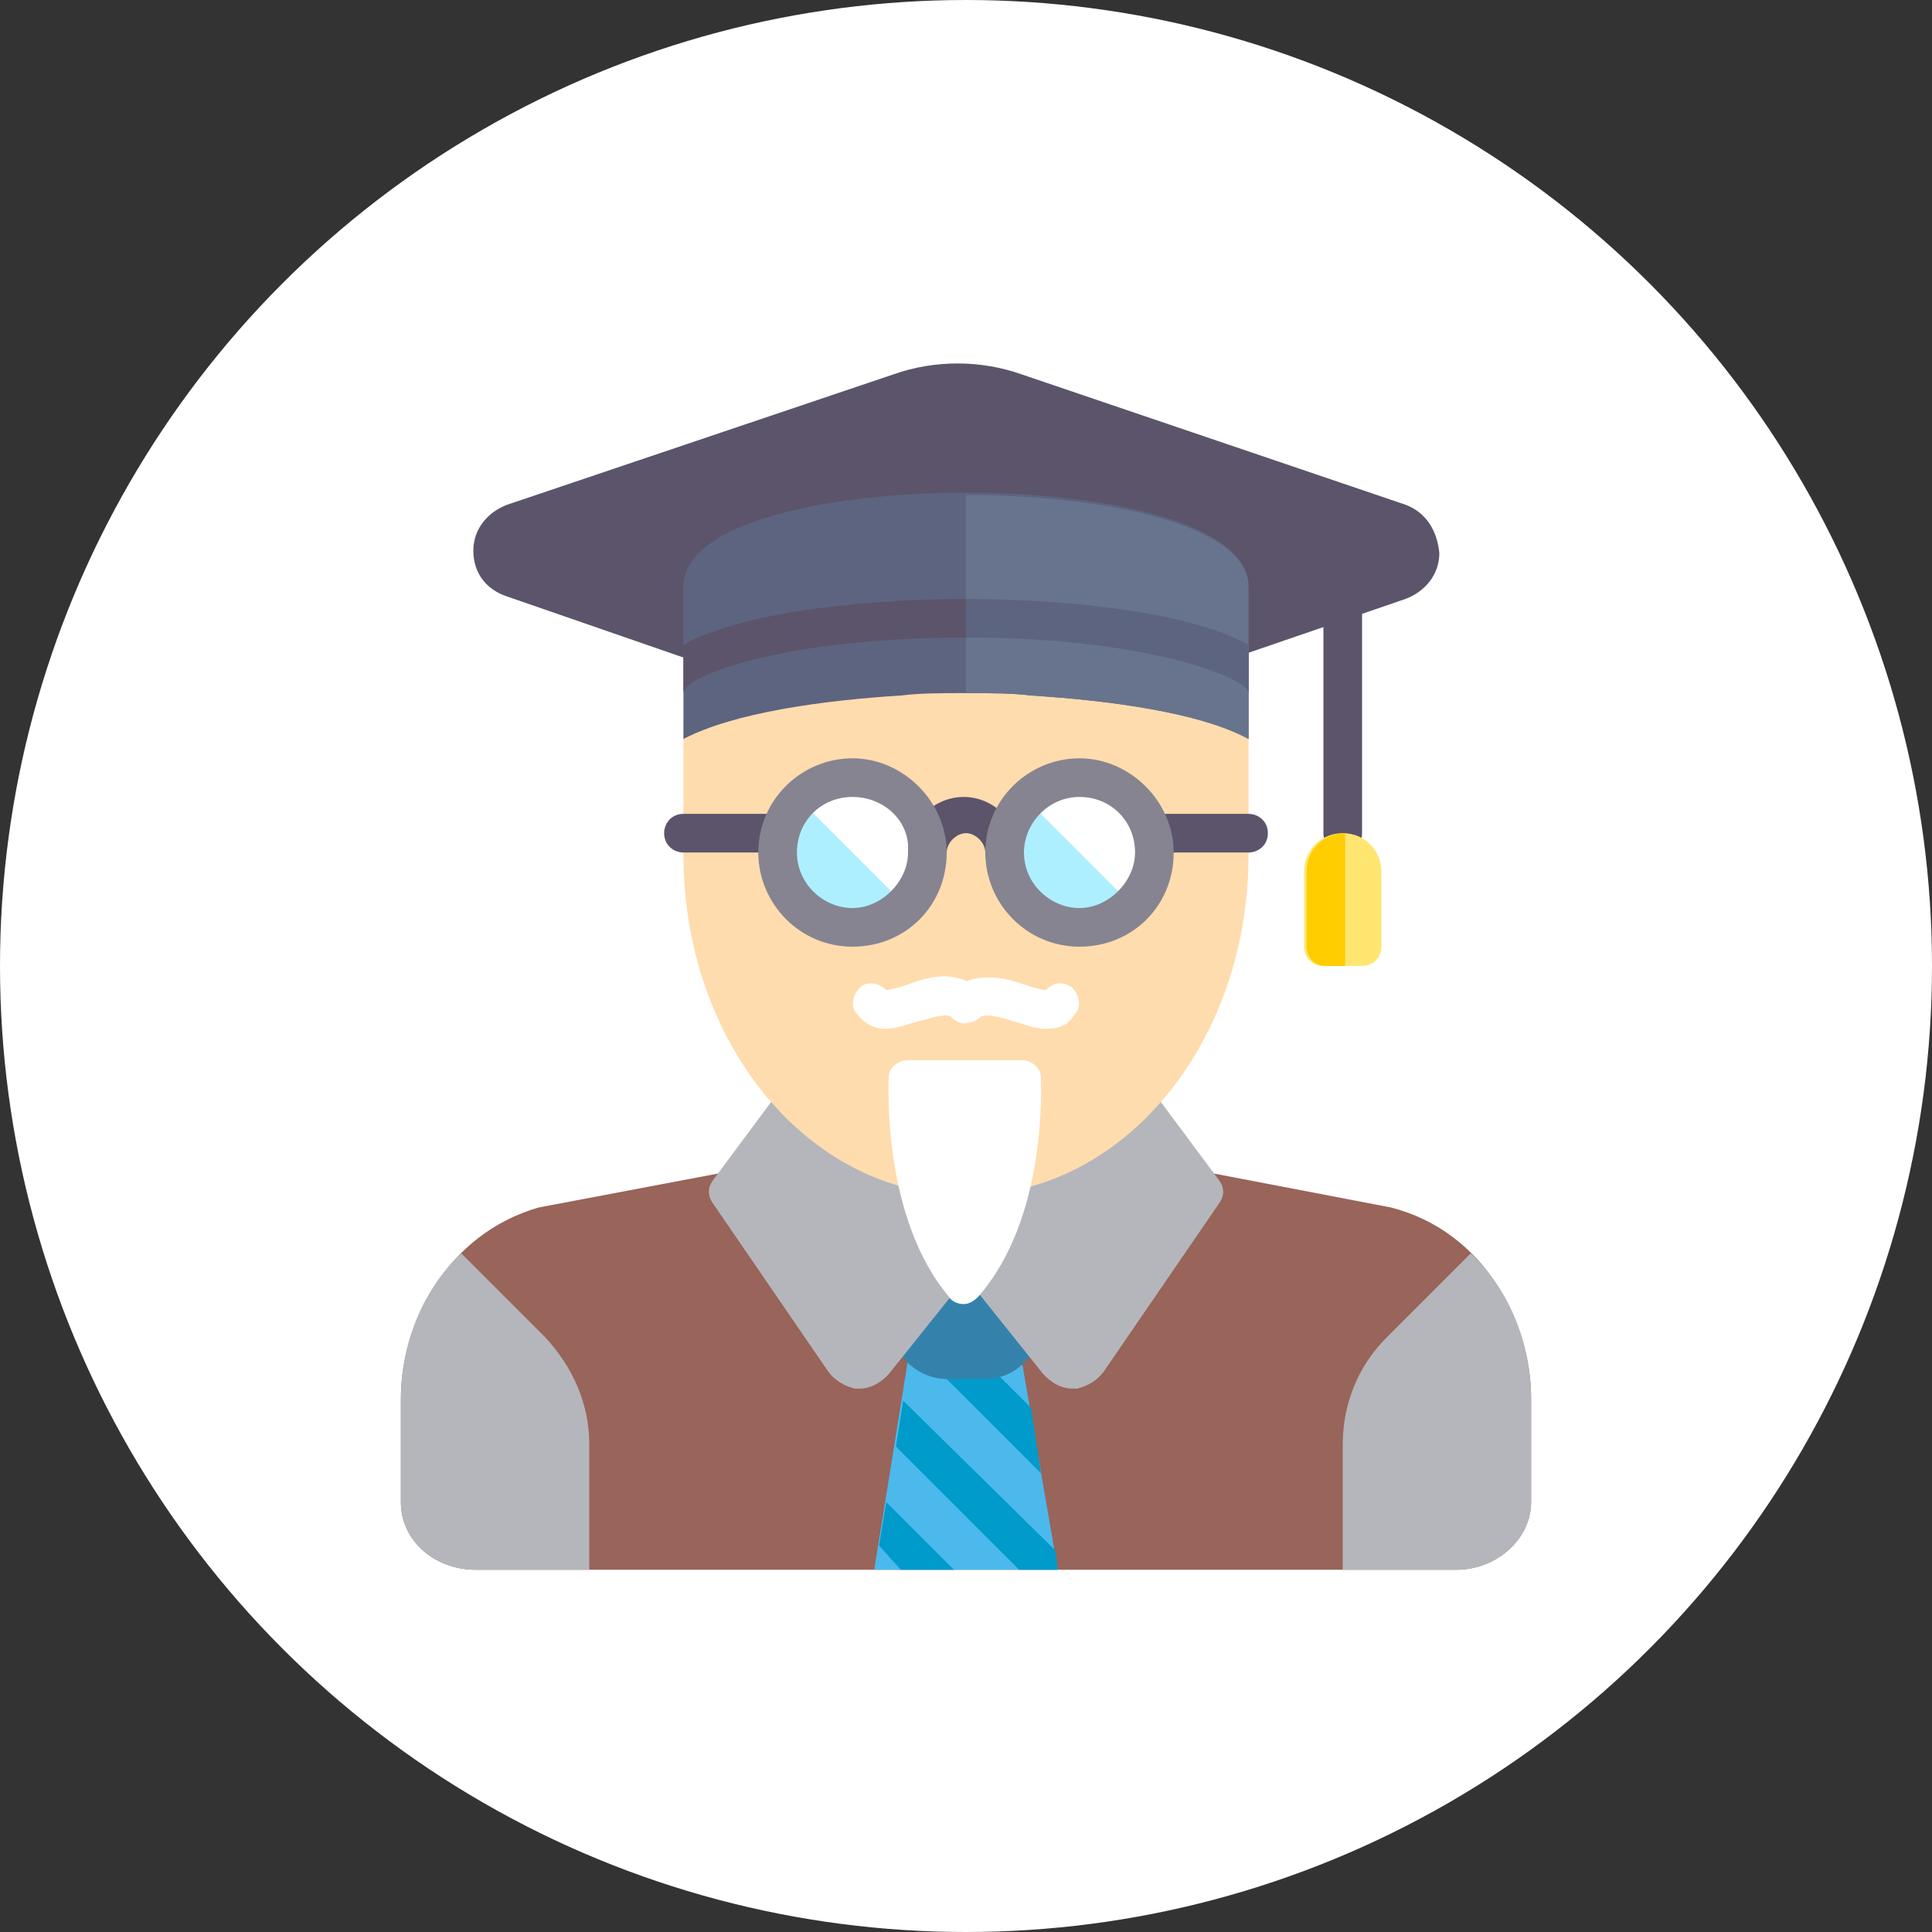 <?xml version="1.0" encoding="utf-8"?>
<!-- Generator: Adobe Illustrator 21.0.0, SVG Export Plug-In . SVG Version: 6.00 Build 0)  -->
<svg version="1.1" id="Layer_1" xmlns="http://www.w3.org/2000/svg" xmlns:xlink="http://www.w3.org/1999/xlink" x="0px" y="0px"
	 viewBox="0 0 80 80" style="enable-background:new 0 0 80 80;" xml:space="preserve">
<rect x="0" y="0" width="80" height="80" fill="#333333" stroke="none"/>
<style type="text/css">
	.st0{fill:#FFFFFF;}
	.st1{fill:#996459;}
	.st2{fill:#4BB9EC;}
	.st3{fill:#009BCA;}
	.st4{fill:#3482AC;}
	.st5{fill:#B4B6BC;}
	.st6{fill:#FFDCAD;}
	.st7{fill:#AEEFFF;}
	.st8{fill:#5C546A;}
	.st9{fill:#868491;}
	.st10{fill:#5D647F;}
	.st11{fill:#68748D;}
	.st12{fill:#FFE671;}
	.st13{fill:#FFCD00;}
	.st14{fill:#E3001E;}
	.st15{fill:#FF4F19;}
	.st16{fill:#E6BE94;}
	.st17{fill:#FFEBB7;}
	.st18{fill:#7E5C62;}
	.st19{fill:#60DC4D;}
	.st20{fill:#FF8C62;}
	.st21{fill:#00C37A;}
	.st22{fill:#BA7958;}
	.st23{fill:#FFD788;}
	.st24{fill:#E6BE8A;}
	.st25{fill:#C9A07C;}
</style>
<circle class="st0" cx="40" cy="40" r="40"/>
<g>
	<g>
		<path class="st1" d="M57.6,50l-7.3-1.4c0,0-0.1,0-0.1,0H29.8c0,0-0.1,0-0.1,0L22.3,50c-3.8,1.1-5.7,4.8-5.7,7.9v4.3
			c0,1.6,1.4,2.8,3.1,2.8h40.6c1.7,0,3.1-1.3,3.1-2.8v-4.3C63.4,54.8,61.5,51,57.6,50z"/>
	</g>
	<g>
		<path class="st2" d="M43.8,65l-1.5-8.7c-0.1-0.4-0.4-0.7-0.8-0.7h-3.1c-0.4,0-0.7,0.3-0.8,0.7L36.2,65H43.8L43.8,65z"/>
	</g>
	<g>
		<path class="st3" d="M38.4,55.6c-0.2,0-0.4,0.1-0.5,0.2l5.2,5.2l-0.4-2.7l-2.8-2.8H38.4z"/>
	</g>
	<g>
		<path class="st4" d="M43.1,51.7c0-0.4-0.4-0.8-0.8-0.8h-3.9c-0.3,0-0.6,0.2-0.7,0.4L37,52.9c-0.1,0.1-0.1,0.2-0.1,0.4l0,1.5
			c0,1.3,1.1,2.3,2.3,2.3h1.6c1.3,0,2.3-1.1,2.3-2.3L43.1,51.7z"/>
	</g>
	<g>
		<path class="st5" d="M40.4,48.7l-7-3.9c-0.3-0.2-0.8-0.1-1,0.2l-2.9,3.9c-0.2,0.3-0.2,0.6,0,0.9l4.8,7c0.3,0.4,0.7,0.6,1.1,0.7
			c0.1,0,0.1,0,0.2,0c0.4,0,0.8-0.2,1.1-0.5c0,0,0,0,0.1-0.1l3.2-4c0,0,0.1-0.1,0.1-0.1l0.8-1.5c0.1-0.1,0.1-0.2,0.1-0.4v-1.6
			C40.8,49.1,40.6,48.8,40.4,48.7z"/>
	</g>
	<g>
		<path class="st5" d="M39.6,48.7l7-3.9c0.3-0.2,0.8-0.1,1,0.2l2.9,3.9c0.2,0.3,0.2,0.6,0,0.9l-4.8,7c-0.3,0.4-0.7,0.6-1.1,0.7
			c-0.1,0-0.1,0-0.2,0c-0.4,0-0.8-0.2-1.1-0.5c0,0,0,0-0.1-0.1l-3.2-4c0,0-0.1-0.1-0.1-0.1l-0.8-1.5c-0.1-0.1-0.1-0.2-0.1-0.4v-1.6
			C39.2,49.1,39.4,48.8,39.6,48.7z"/>
	</g>
	<g>
		<path class="st6" d="M50.9,29.9l-1.5-1.6c0,0-5.3-1.4-16.4,0l-4.7,1.6c0,1.1,0,1.7,0,5.5c0,7.8,5.2,14.1,11.7,14.1
			s11.7-6.3,11.7-14.1c0-1.3,0-3.7,0-5.5C51.5,30.1,50.9,29.9,50.9,29.9z"/>
	</g>
	<g>
		<circle class="st7" cx="35.3" cy="35.3" r="3.1"/>
	</g>
	<g>
		<path class="st0" d="M35.3,32.2c-0.9,0-1.6,0.3-2.2,0.9l4.4,4.4c0.6-0.6,0.9-1.3,0.9-2.2C38.4,33.6,37,32.2,35.3,32.2z"/>
	</g>
	<g>
		<circle class="st7" cx="44.7" cy="35.3" r="3.1"/>
	</g>
	<g>
		<path class="st0" d="M44.7,32.2c-0.9,0-1.6,0.3-2.2,0.9l4.4,4.4c0.6-0.6,0.9-1.3,0.9-2.2C47.8,33.6,46.4,32.2,44.7,32.2z"/>
	</g>
	<g>
		<g>
			<path class="st8" d="M41.6,36.1c-0.4,0-0.8-0.3-0.8-0.8c0-0.4-0.4-0.8-0.8-0.8c-0.4,0-0.8,0.4-0.8,0.8c0,0.4-0.3,0.8-0.8,0.8
				s-0.8-0.3-0.8-0.8c0-1.3,1.1-2.3,2.3-2.3c1.3,0,2.3,1.1,2.3,2.3C42.4,35.8,42,36.1,41.6,36.1z"/>
		</g>
	</g>
	<g>
		<g>
			<path class="st8" d="M32.2,35.3h-3.9c-0.4,0-0.8-0.3-0.8-0.8c0-0.4,0.3-0.8,0.8-0.8h3.9c0.4,0,0.8,0.3,0.8,0.8
				C33,35,32.6,35.3,32.2,35.3z"/>
		</g>
	</g>
	<g>
		<g>
			<path class="st8" d="M51.7,35.3h-3.9c-0.4,0-0.8-0.3-0.8-0.8c0-0.4,0.3-0.8,0.8-0.8h3.9c0.4,0,0.8,0.3,0.8,0.8
				C52.5,35,52.1,35.3,51.7,35.3z"/>
		</g>
	</g>
	<g>
		<g>
			<path class="st9" d="M35.3,39.2c-2.2,0-3.9-1.8-3.9-3.9c0-2.2,1.8-3.9,3.9-3.9s3.9,1.8,3.9,3.9C39.2,37.5,37.5,39.2,35.3,39.2z
				 M35.3,33C34,33,33,34,33,35.3c0,1.3,1.1,2.3,2.3,2.3s2.3-1.1,2.3-2.3C37.7,34,36.6,33,35.3,33z"/>
		</g>
	</g>
	<g>
		<g>
			<path class="st9" d="M44.7,39.2c-2.2,0-3.9-1.8-3.9-3.9c0-2.2,1.8-3.9,3.9-3.9s3.9,1.8,3.9,3.9C48.6,37.5,46.9,39.2,44.7,39.2z
				 M44.7,33c-1.3,0-2.3,1.1-2.3,2.3c0,1.3,1.1,2.3,2.3,2.3s2.3-1.1,2.3-2.3C47,34,46,33,44.7,33z"/>
		</g>
	</g>
	<g>
		<g>
			<path class="st0" d="M36.7,42.6c-0.4,0-0.8-0.1-1.2-0.6c-0.3-0.3-0.2-0.8,0.1-1.1c0.3-0.3,0.8-0.2,1.1,0.1c0.1,0,0.5-0.1,0.8-0.2
				c0.8-0.3,1.9-0.7,3,0.1c0.4,0.3,0.4,0.7,0.2,1.1c-0.3,0.4-0.7,0.4-1.1,0.2c-0.4-0.3-0.8-0.1-1.6,0.1
				C37.6,42.4,37.1,42.6,36.7,42.6z"/>
		</g>
	</g>
	<g>
		<g>
			<path class="st0" d="M43.3,42.6c-0.5,0-0.9-0.2-1.3-0.3c-0.7-0.2-1.2-0.4-1.6-0.1c-0.4,0.3-0.8,0.2-1.1-0.2
				c-0.3-0.4-0.2-0.8,0.2-1.1c1-0.7,2.2-0.4,3-0.1c0.3,0.1,0.7,0.2,0.8,0.2c0.3-0.3,0.7-0.4,1.1-0.1c0.3,0.3,0.4,0.8,0.1,1.1
				C44.2,42.5,43.8,42.6,43.3,42.6z"/>
		</g>
	</g>
	<g>
		<path class="st0" d="M43.1,44.6c0-0.4-0.4-0.7-0.8-0.7h-4.7c-0.4,0-0.8,0.3-0.8,0.7c0,0.2-0.3,5.8,2.5,9.1
			c0.1,0.2,0.4,0.3,0.6,0.3s0.4-0.1,0.6-0.3C43.4,50.4,43.1,44.9,43.1,44.6z"/>
	</g>
	<g>
		<g>
			<path class="st8" d="M55.6,35.3c-0.4,0-0.8-0.3-0.8-0.8v-9.3c0-0.4,0.3-0.8,0.8-0.8c0.4,0,0.8,0.3,0.8,0.8v9.3
				C56.4,35,56.1,35.3,55.6,35.3z"/>
		</g>
	</g>
	<g>
		<path class="st8" d="M58.2,20.9l-15.9-5.4c-1.7-0.6-3.6-0.6-5.3,0L21,20.9c-0.8,0.3-1.4,1-1.4,1.9c0,0.9,0.5,1.6,1.4,1.9l7.8,2.7
			c0.1,0,0.2,0,0.3,0c0,0,0,0,0,0L51,27.2c0.1,0,0.2,0,0.2,0l7-2.4c0.8-0.3,1.4-1,1.4-1.9C59.5,21.9,59,21.2,58.2,20.9z"/>
	</g>
	<g>
		<g>
			<path class="st10" d="M37.3,28.8c0.8-0.1,1.7-0.1,2.7-0.1c1,0,1.9,0,2.7,0.1c3.2,0.2,7,0.7,9,1.8v-6.3c0-2.7-6.1-3.9-11.7-3.9
				s-11.7,1.2-11.7,3.9v6.3C30.4,29.5,34.1,29,37.3,28.8z"/>
		</g>
		<g>
			<path class="st8" d="M40,24.8c-3.4,0-9,0.4-11.7,1.9v2c0-0.7,4.1-2.3,11.7-2.3s11.7,1.7,11.7,2.3v-2C49,25.2,43.4,24.8,40,24.8z"
				/>
		</g>
		<g>
			<path class="st11" d="M40,20.5C40,20.5,40,20.5,40,20.5l0,8.2c0,0,0,0,0,0c1,0,1.9,0,2.7,0.1c3.2,0.2,7,0.7,9,1.8v-6.3
				C51.7,21.7,45.6,20.5,40,20.5z"/>
		</g>
		<g>
			<path class="st10" d="M40,24.8v1.6c0,0,0,0,0,0c7.6,0,11.7,1.7,11.7,2.3v-2C49,25.2,43.4,24.8,40,24.8C40,24.8,40,24.8,40,24.8z"
				/>
		</g>
	</g>
	<g>
		<path class="st12" d="M56.4,40h-1.6c-0.4,0-0.8-0.3-0.8-0.8v-3.1c0-0.9,0.7-1.6,1.6-1.6l0,0c0.9,0,1.6,0.7,1.6,1.6v3.1
			C57.2,39.7,56.8,40,56.4,40z"/>
	</g>
	<g>
		<path class="st13" d="M54.1,36.1v3.1c0,0.4,0.3,0.8,0.8,0.8h0.8v-5.5C54.8,34.5,54.1,35.2,54.1,36.1z"/>
	</g>
	<g>
		<path class="st5" d="M24.4,59.8c0-1.7-0.7-3.2-1.8-4.4l-3.5-3.5c-1.7,1.6-2.5,3.9-2.5,6v4.3c0,1.6,1.4,2.8,3.1,2.8h4.7L24.4,59.8
			L24.4,59.8L24.4,59.8z"/>
	</g>
	<g>
		<path class="st5" d="M60.9,51.9l-3.5,3.5c-1.2,1.2-1.8,2.8-1.8,4.4V65h4.7c1.7,0,3.1-1.3,3.1-2.8v-4.3
			C63.4,55.8,62.6,53.5,60.9,51.9z"/>
	</g>
	<g>
		<polygon class="st3" points="37.4,58 37.1,59.9 42.2,65 43.8,65 43.7,64.2 		"/>
	</g>
	<g>
		<polygon class="st3" points="36.4,64 37.3,65 39.5,65 36.7,62.2 		"/>
	</g>
</g>
</svg>
